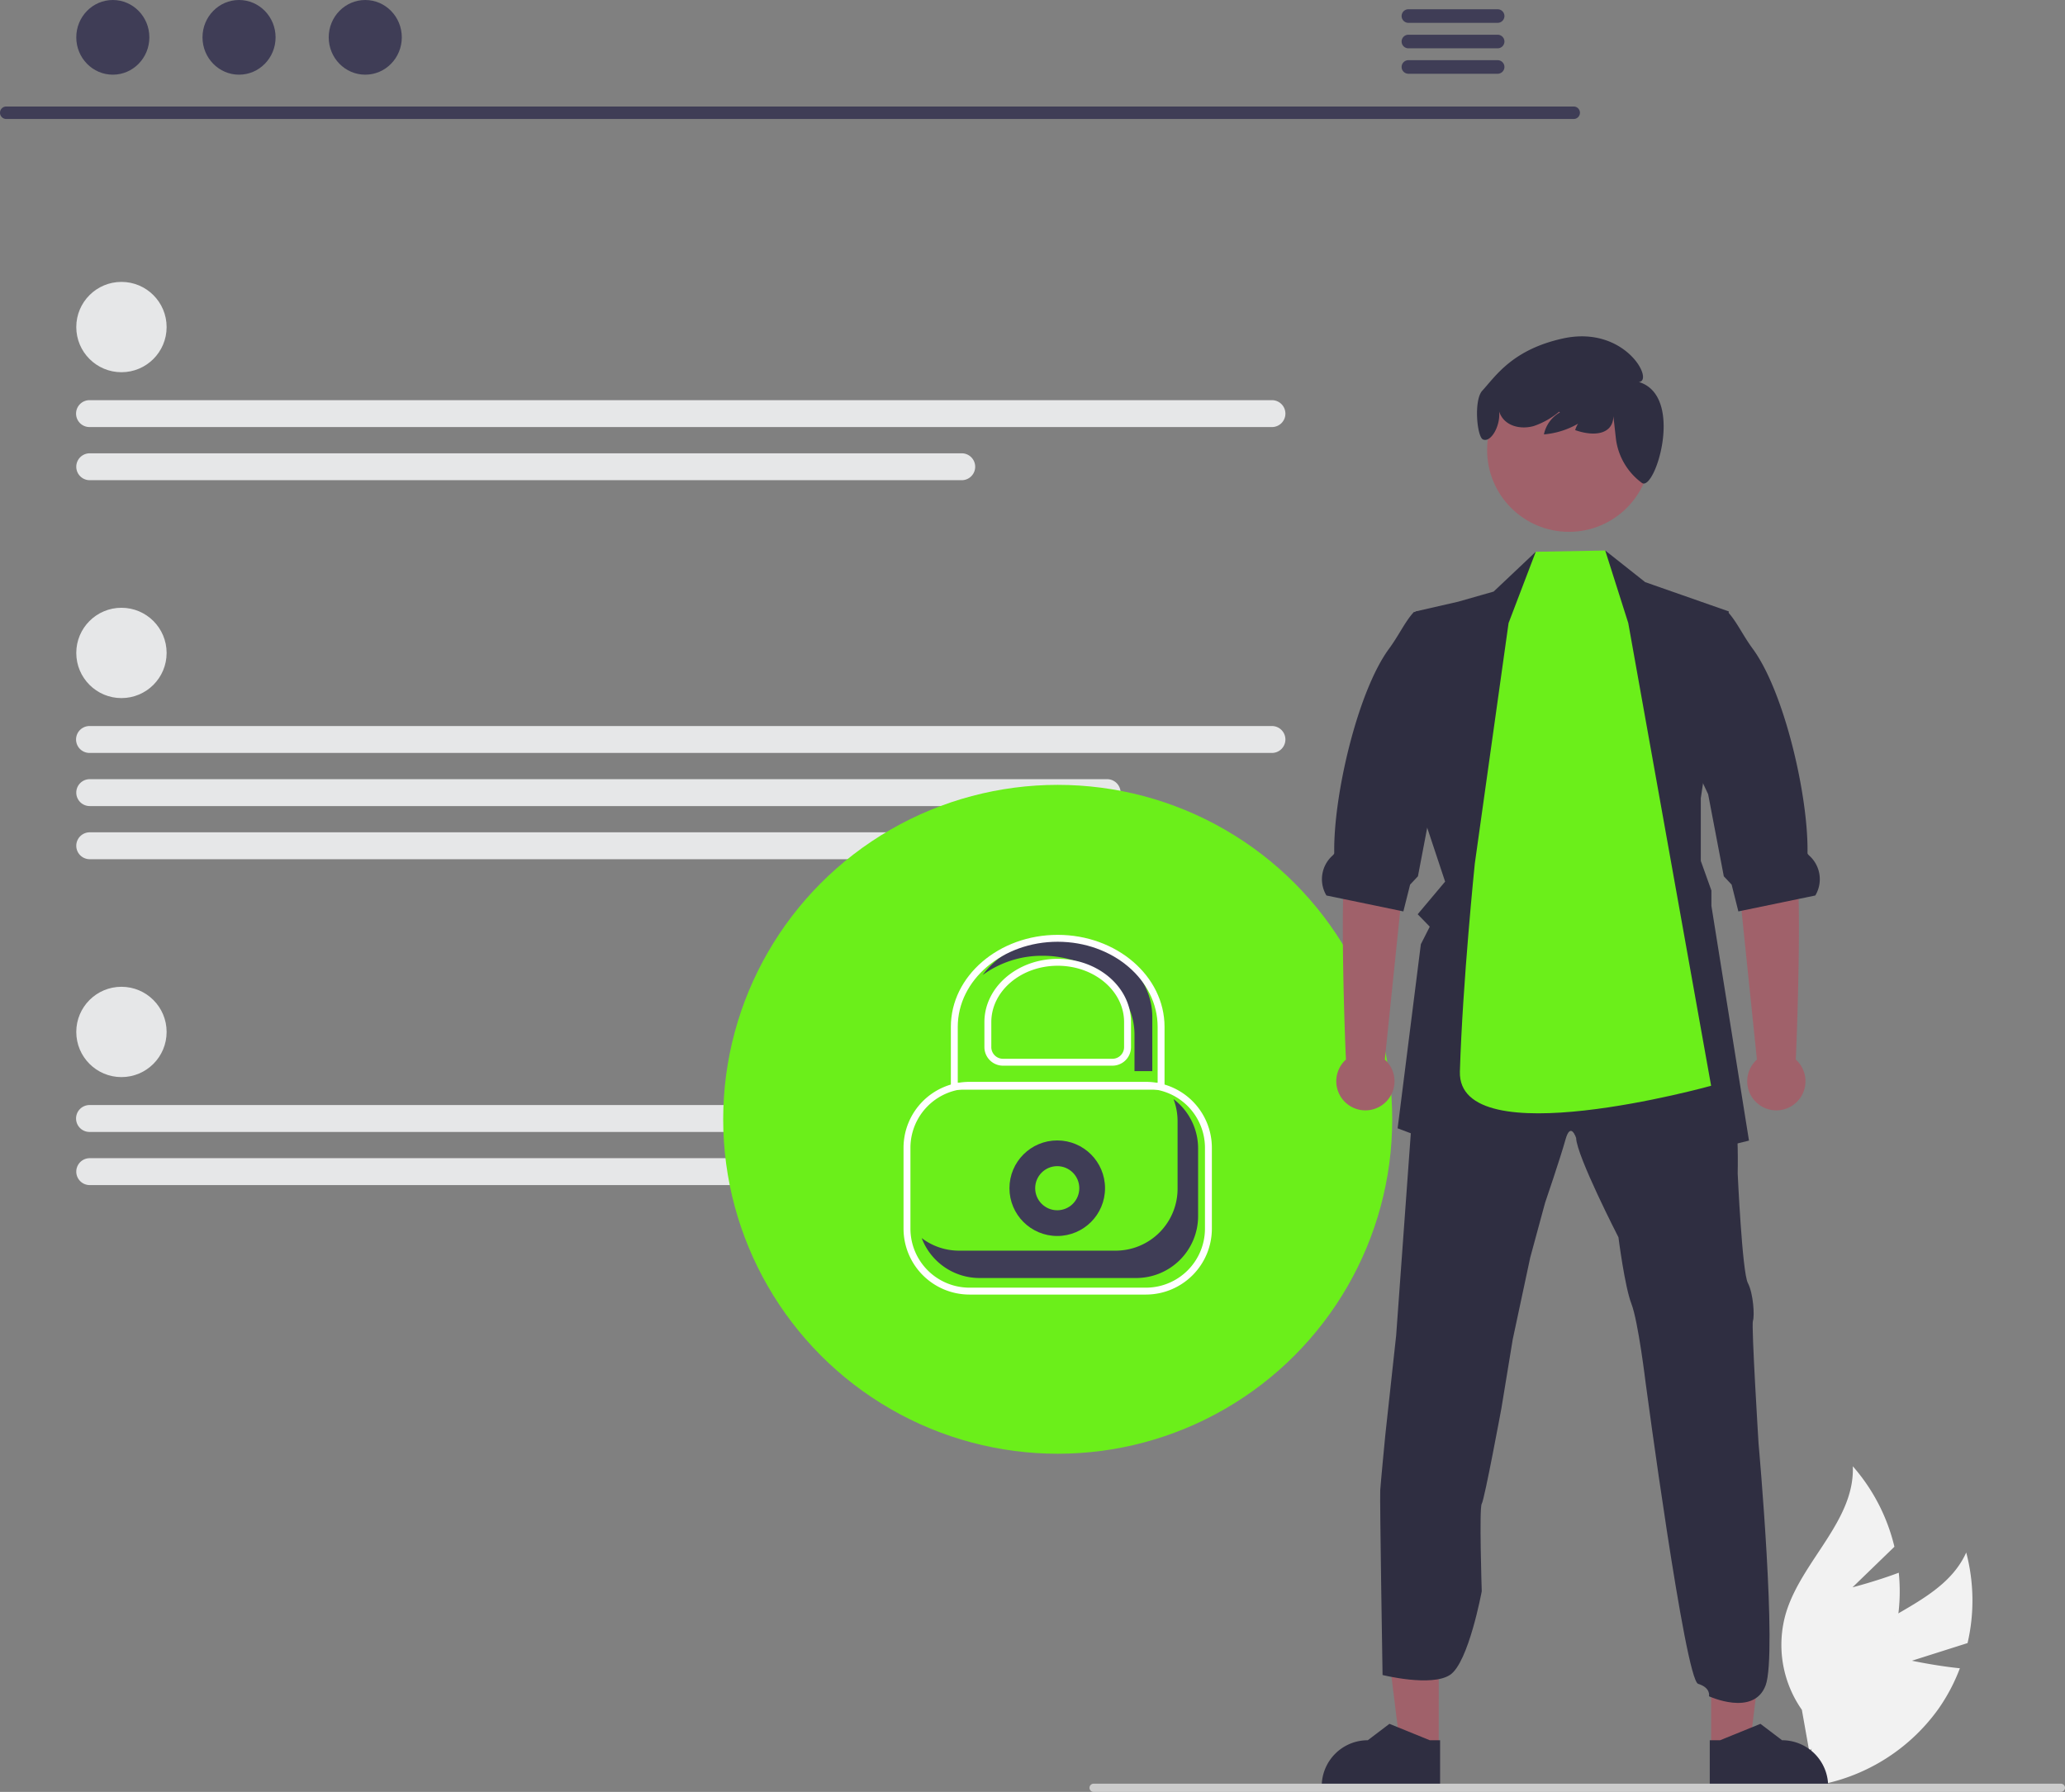 <svg xmlns="http://www.w3.org/2000/svg" data-name="Layer 1" width="598.383" height="519.366" viewBox="0 0 598.383 519.366" xmlns:xlink="http://www.w3.org/1999/xlink"><rect x="0" y="0" width="598.383" height="519.366" fill="#808080" stroke="none"/><path d="M854.374,671.404l16.119-5.113a54.561,54.561,0,0,0-.388-26.249c-6.476,14.399-25.475,17.926-36.3,29.419a32.819,32.819,0,0,0-8.395,27.179l-3.391,11.504a54.994,54.994,0,0,0,40.024-22.767,53.121,53.121,0,0,0,6.224-11.783C861.392,672.906,854.374,671.404,854.374,671.404Z" transform="translate(-300.345 -190.059)" fill="#f2f2f2"/><path d="M837.15,650.132l12.147-11.765A54.561,54.561,0,0,0,837.242,615.046c.625,15.775-14.806,27.406-19.369,42.52a32.819,32.819,0,0,0,4.607,28.071l2.095,11.809A54.994,54.994,0,0,0,850.245,659.218a53.121,53.121,0,0,0,.316-13.323C844.101,648.345,837.15,650.132,837.15,650.132Z" transform="translate(-300.345 -190.059)" fill="#f2f2f2"/><path d="M756.405,224.544H302.112a1.807,1.807,0,0,1,0-3.613H756.405a1.807,1.807,0,0,1,0,3.613Z" transform="translate(-300.345 -190.059)" fill="#3f3d56"/><ellipse cx="32.692" cy="10.823" rx="10.588" ry="10.823" fill="#3f3d56"/><ellipse cx="69.267" cy="10.823" rx="10.588" ry="10.823" fill="#3f3d56"/><ellipse cx="105.842" cy="10.823" rx="10.588" ry="10.823" fill="#3f3d56"/><path d="M734.384,192.742h-25.981a1.968,1.968,0,0,0,0,3.934h25.981a1.968,1.968,0,0,0,0-3.934Z" transform="translate(-300.345 -190.059)" fill="#3f3d56"/><path d="M734.384,200.126h-25.981a1.968,1.968,0,0,0,0,3.934h25.981a1.968,1.968,0,0,0,0-3.934Z" transform="translate(-300.345 -190.059)" fill="#3f3d56"/><path d="M734.384,207.501h-25.981a1.968,1.968,0,0,0,0,3.934h25.981a1.968,1.968,0,0,0,0-3.934Z" transform="translate(-300.345 -190.059)" fill="#3f3d56"/><circle cx="35.193" cy="94.795" r="13.089" fill="#e6e7e8"/><path d="M668.861,313.839H326.347a3.898,3.898,0,1,1,0-7.795h342.514a3.898,3.898,0,1,1,0,7.795Z" transform="translate(-300.345 -190.059)" fill="#e6e7e8"/><path d="M579.03,329.241H326.347a3.898,3.898,0,0,1,0-7.796H579.03a3.898,3.898,0,1,1,0,7.796Z" transform="translate(-300.345 -190.059)" fill="#e6e7e8"/><circle cx="35.193" cy="299.1" r="13.089" fill="#e6e7e8"/><path d="M668.861,518.144H326.347a3.898,3.898,0,1,1,0-7.795h342.514a4.359,4.359,0,0,1,4.114,4.198A3.849,3.849,0,0,1,668.861,518.144Z" transform="translate(-300.345 -190.059)" fill="#e6e7e8"/><path d="M579.03,533.546H326.347a3.898,3.898,0,0,1,0-7.796H579.03a3.898,3.898,0,1,1,0,7.796Z" transform="translate(-300.345 -190.059)" fill="#e6e7e8"/><circle cx="35.193" cy="189.247" r="13.089" fill="#e6e7e8"/><path d="M668.861,408.29H326.347a3.898,3.898,0,1,1,0-7.795h342.514a3.898,3.898,0,1,1,0,7.795Z" transform="translate(-300.345 -190.059)" fill="#e6e7e8"/><path d="M621.163,423.692H326.347a3.898,3.898,0,0,1,0-7.796H621.163a3.898,3.898,0,0,1,0,7.796Z" transform="translate(-300.345 -190.059)" fill="#e6e7e8"/><path d="M601.153,439.094H326.347a3.898,3.898,0,0,1,0-7.796H601.153a3.898,3.898,0,1,1,0,7.796Z" transform="translate(-300.345 -190.059)" fill="#e6e7e8"/><circle cx="306.495" cy="324.421" r="96.934" fill="#6bef1a"/><circle cx="306.361" cy="344.393" r="13.848" fill="#3f3d56"/><circle cx="306.361" cy="344.393" r="6.391" fill="#6bef1a"/><path d="M632.412,565.278h-51.144a19.123,19.123,0,0,1-19.102-19.101V522.728a19.123,19.123,0,0,1,19.102-19.102h51.144a19.123,19.123,0,0,1,19.101,19.102v23.449A19.122,19.122,0,0,1,632.412,565.278Zm-51.144-59.651a17.121,17.121,0,0,0-17.102,17.102v23.449A17.12,17.12,0,0,0,581.268,563.278h51.144a17.12,17.12,0,0,0,17.101-17.101V522.728a17.121,17.121,0,0,0-17.101-17.102Z" transform="translate(-300.345 -190.059)" fill="#fff"/><path d="M578.238,552.549h45.395a17.943,17.943,0,0,0,17.943-17.943V514.983a17.863,17.863,0,0,0-1.184-6.365,17.895,17.895,0,0,1,7.131,14.295v19.624a17.943,17.943,0,0,1-17.943,17.943H584.186a17.933,17.933,0,0,1-16.759-11.577A17.84,17.84,0,0,0,578.238,552.549Z" transform="translate(-300.345 -190.059)" fill="#3f3d56"/><polygon points="416.909 506.542 405.755 506.541 400.448 463.514 416.912 463.515 416.909 506.542" fill="#a0616a"/><path d="M717.647,708.238l-34.303-.001v-.434a13.352,13.352,0,0,1,13.352-13.351h.001l6.266-4.754,11.691,4.754,2.994 0Z" transform="translate(-300.345 -190.059)" fill="#2f2e41"/><polygon points="495.838 506.542 506.993 506.541 512.3 463.514 495.836 463.515 495.838 506.542" fill="#a0616a"/><path d="M795.79,708.238l34.303-.001v-.434a13.352,13.352,0,0,0-13.352-13.351h-.001l-6.266-4.754L798.784,694.452l-2.994 0Z" transform="translate(-300.345 -190.059)" fill="#2f2e41"/><path d="M700.302,621.955c.165-2.455,1.475-16.033,1.475-16.033l3.138-28.795,5.53-76.328.361-4.997,28.967-5.561,19.798-9.491,23.531,7.522,18.323,6.871s.031,2.941.173,6.495c.188,4.651.518,10.354,1.302,11.836,1.31,2.62.98,16.684.98,16.684s1.302,28.614,2.941,31.752,1.969,9.671,1.475,10.981,1.639,35.674,1.639,35.674,5.476,60.811,2.04,69.98-16.418,3.163-16.418,3.163.627-2.447-3.138-3.6-15.233-87.38-15.233-87.38-2.133-17.68-4.094-22.747-3.765-19.304-3.765-19.304-12.111-23.563-12.268-28.802c0,0-1.584-4.902-3.083.494s-5.914,18.323-5.914,18.323l-4.306,15.876L738.69,578.289l-3.279,19.97s-4.91,26.504-5.695,27.649,0,25.359,0,25.359-3.796,20.621-9.162,24.222-19.58.057-19.58.057S700.137,624.411,700.302,621.955Z" transform="translate(-300.345 -190.059)" fill="#2f2e41"/><polygon points="412.315 236.13 418.755 255.528 410.809 264.987 414.308 268.588 411.727 273.678 404.997 327.032 441.894 341.025 454.319 325.447 464.116 341.025 506.81 330.593 495.922 262.556 495.922 258.108 492.848 249.519 492.848 231.337 500.966 177.215 476.736 168.728 465.151 159.559 461.402 172.454 445.44 169.615 445.024 159.927 432.811 171.466 422.527 174.399 410.213 177.215 408.644 181.137 411.781 180.353 411.272 231.377 412.315 236.13" fill="#2f2e41"/><path d="M701.631,497.164l6.197-59.982,1.636-24.687L692.119,409.359s.687,17.652-1.585,27.611c-2.242,9.828-.297,58.877-.159,60.188a8.439,8.439,0,1,0,11.256.005Z" transform="translate(-300.345 -190.059)" fill="#a0616a"/><path d="M684.713,449.611l4.824.996,16.55,3.428.918.188,1.953-7.765,2.267-2.416,4.314-22.606.227-1.177,6.518-13.931,4.51-41.87-16.77,3.012c-.086.086-.165.18-.243.275-2.408,2.73-4.126,6.526-6.934,10.346-9.138,12.432-16.15,42.639-15.875,59.189.008.267-.267.557-.596.855A9.18,9.18,0,0,0,684.713,449.611Z" transform="translate(-300.345 -190.059)" fill="#2f2e41"/><path d="M809.453,497.164l-6.197-59.982-1.636-24.687,17.345-3.136s-.687,17.652,1.585,27.611c2.242,9.828.297,58.877.159,60.188a8.439,8.439,0,1,1-11.256.005Z" transform="translate(-300.345 -190.059)" fill="#a0616a"/><path d="M826.372,449.611l-4.824.996-16.55,3.428-.918.188-1.953-7.765-2.267-2.416L795.545,421.436l-.227-1.177-6.518-13.931,1.49-41.87,10.77,3.012c.086.086.165.18.243.275,2.408,2.73,4.126,6.526,6.934,10.346,9.138,12.432,16.15,42.639,15.875,59.189-.008.267.267.557.596.855A9.18,9.18,0,0,1,826.372,449.611Z" transform="translate(-300.345 -190.059)" fill="#2f2e41"/><path d="M737.489,370.654l7.88-20.667,20.127-.369,6.679,21.036,24.006,134.104s-73.544,20.481-72.798-4.138c.784-25.885,4.323-60.268,4.323-60.268Z" transform="translate(-300.345 -190.059)" fill="#6bef1a"/><circle cx="454.637" cy="130.437" r="23.71" fill="#a0616a"/><path d="M729.874,303.296c3.86-4.201,8.688-11.892,23.312-15.121,18.07-3.991,26.609,12.334,22.052,12.601,13.325,4.035,4.765,31.611.945,29.298A1.125,1.125,0,0,1,776.089,330,18.77,18.77,0,0,1,768.592,317.193l-.725-6.525c-.104,5.309-5.53,6.012-11.074,4.056a6.955,6.955,0,0,1,4.914-4.838,23.786,23.786,0,0,1-13.971,6.079,9.511,9.511,0,0,1,4.625-6.364l-.219-.215a22.85,22.85,0,0,1-7.33,4.15c-3.056.876-6.718.402-8.812-1.99a6.5,6.5,0,0,1-1.252-2.254c.453,4.205-2.368,9.004-4.558,8.18C728.367,317.118,727.304,306.093,729.874,303.296Z" transform="translate(-300.345 -190.059)" fill="#2f2e41"/><path d="M898.727,708.235a1.186,1.186,0,0,1-1.19,1.19h-280.29a1.19,1.19,0,0,1,0-2.38h280.29A1.187,1.187,0,0,1,898.727,708.235Z" transform="translate(-300.345 -190.059)" fill="#ccc"/><path d="M607.627,461.922c-9.481,0-17.815,4.292-22.533,10.735a29.121,29.121,0,0,1,17.373-5.574c14.682,0,26.626,10.284,26.626,22.925v10.508h5.16v-15.668C634.253,472.206,622.308,461.922,607.627,461.922Z" transform="translate(-300.345 -190.059)" fill="#3f3d56"/><path d="M637.798,505.893h-61.918V487.675c0-14.698,13.888-26.656,30.959-26.656s30.959,11.958,30.959,26.656Zm-59.918-2h57.918V487.675c0-13.596-12.991-24.656-28.959-24.656s-28.959,11.061-28.959,24.656Z" transform="translate(-300.345 -190.059)" fill="#fff"/><path d="M622.697,498.938H590.982a5.388,5.388,0,0,1-5.381-5.382v-7.25c0-10.108,9.528-18.332,21.239-18.332s21.239,8.224,21.239,18.332v7.25A5.388,5.388,0,0,1,622.697,498.938Zm-15.857-28.964c-10.608,0-19.239,7.326-19.239,16.332v7.25a3.385,3.385,0,0,0,3.381,3.382h31.715a3.385,3.385,0,0,0,3.381-3.382v-7.25C626.078,477.3,617.448,469.974,606.839,469.974Z" transform="translate(-300.345 -190.059)" fill="#fff"/></svg>